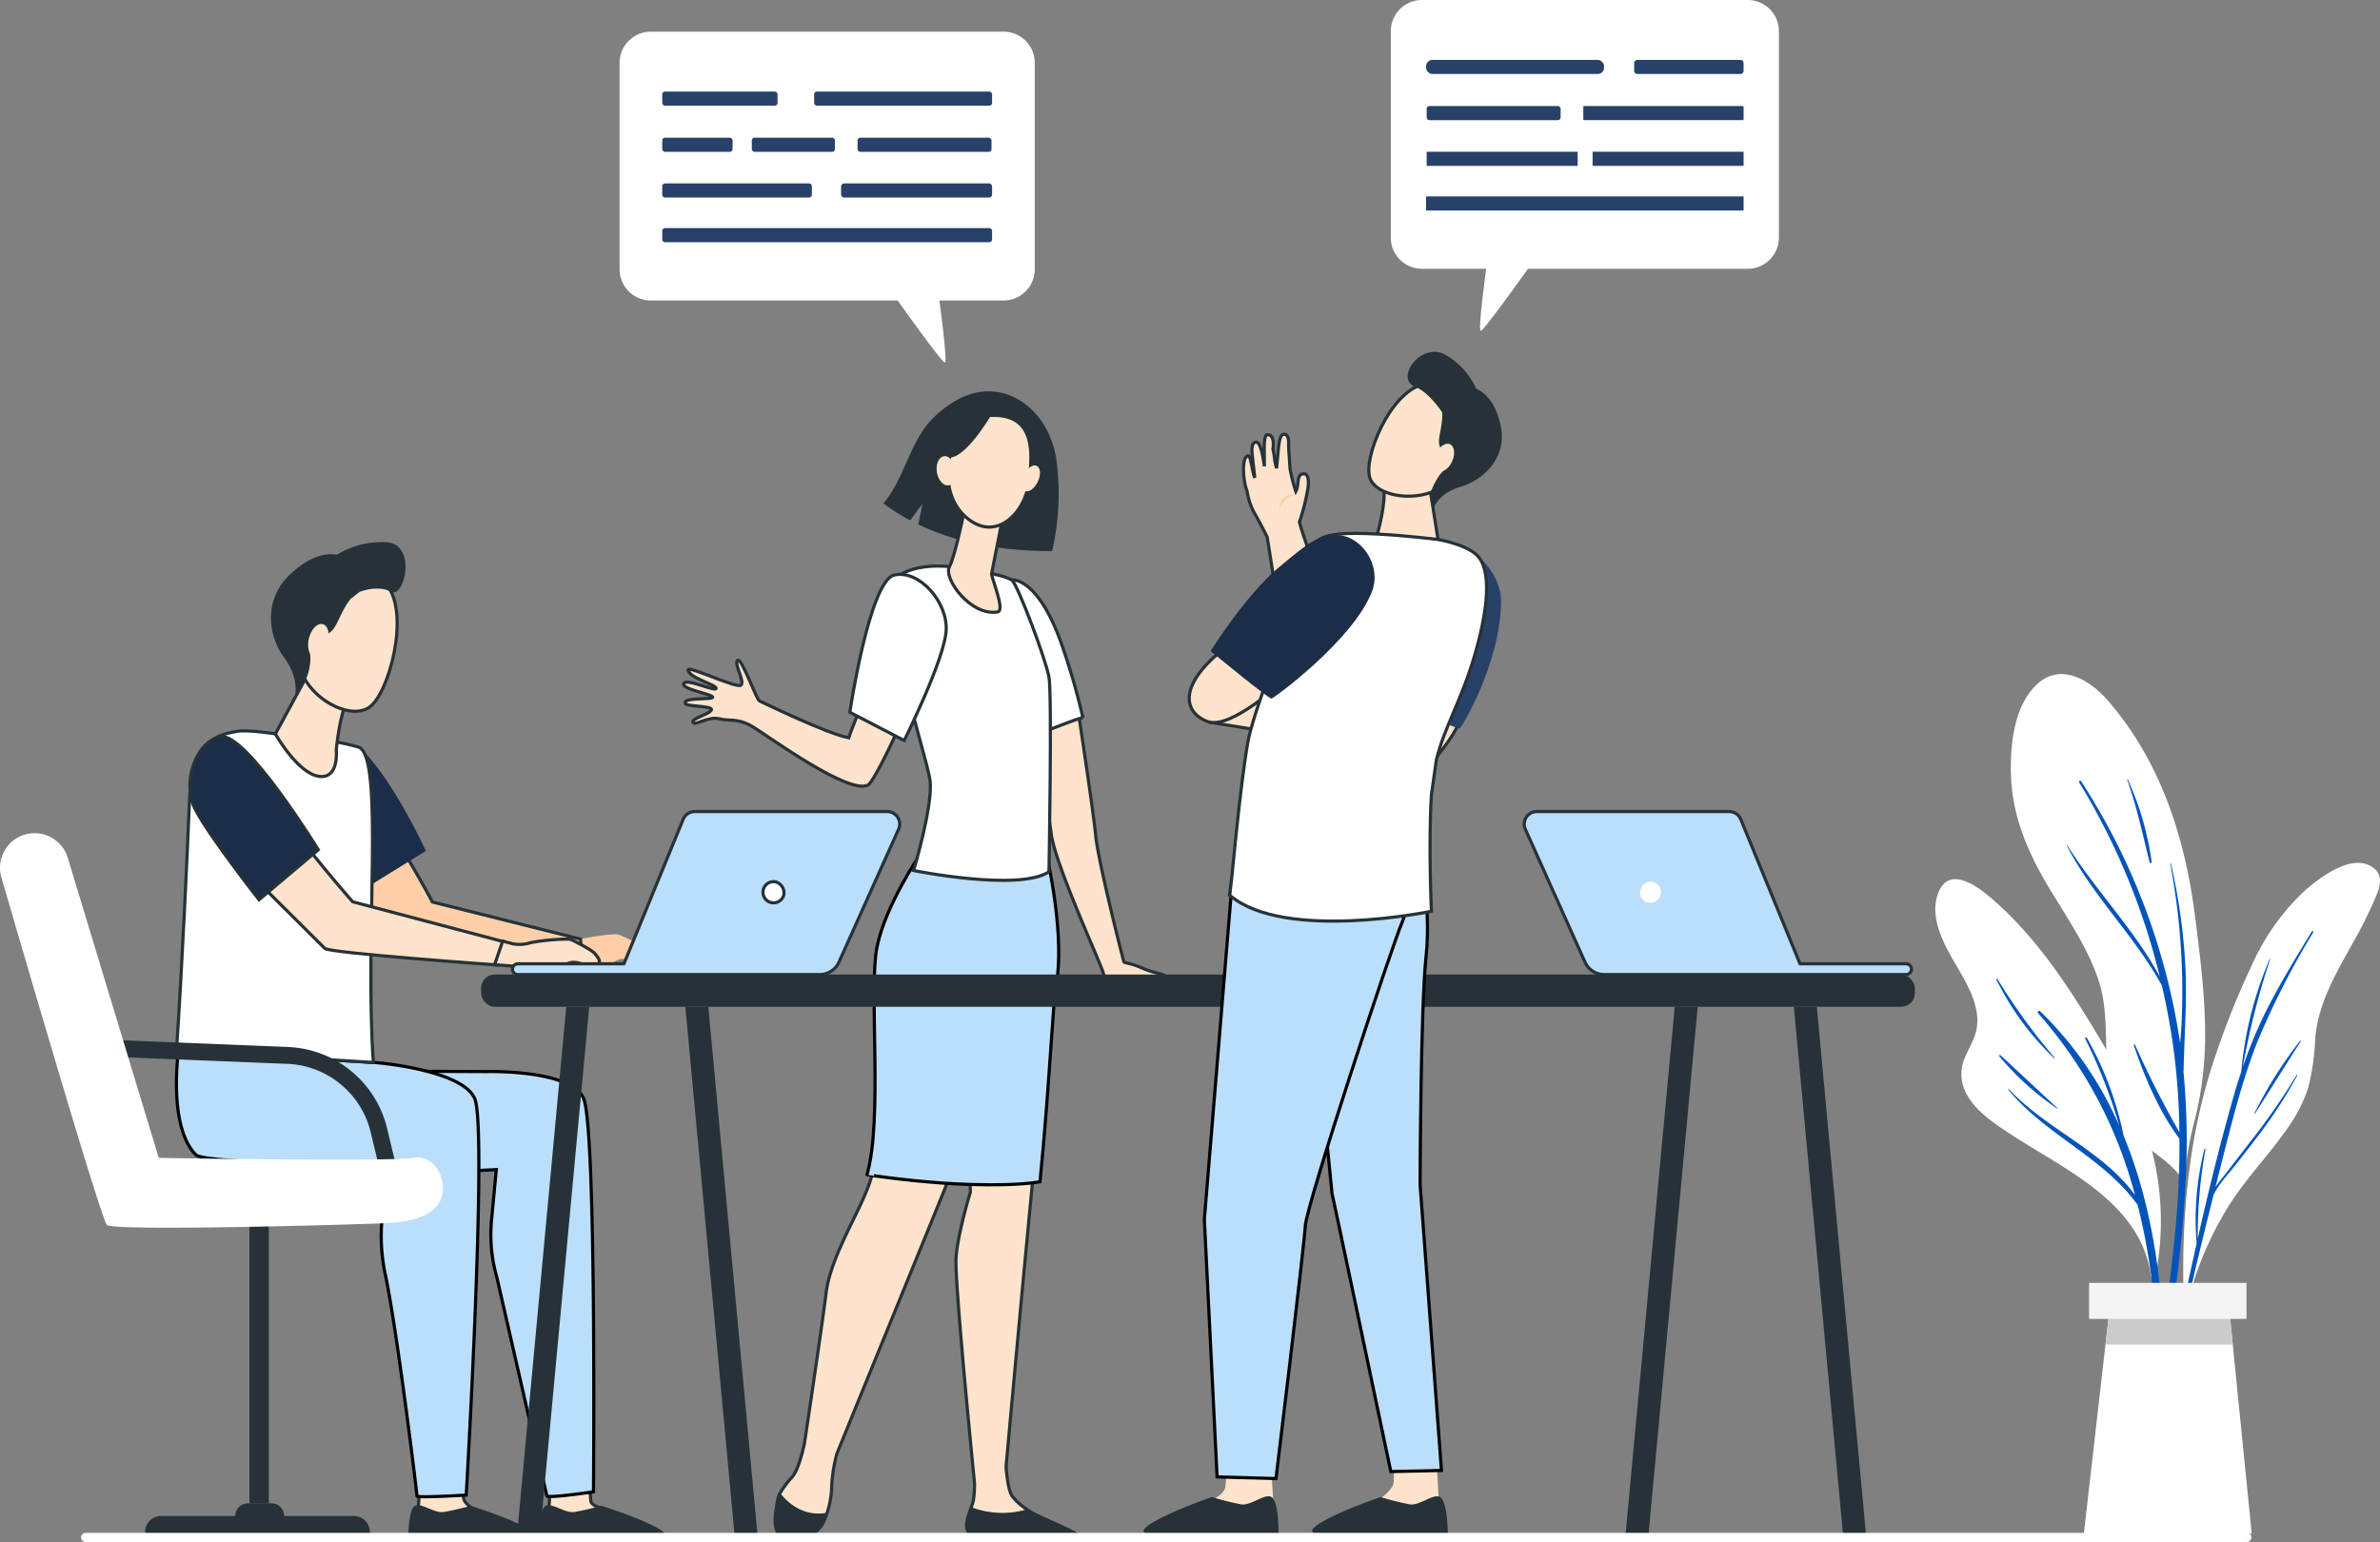 <svg xmlns="http://www.w3.org/2000/svg" width="753.298" height="488.196" viewBox="0 0 753.298 488.196">
  <rect x="0" y="0" width="753.298" height="488.196" fill="#808080" stroke="none"/>
  <g id="Group_14137" data-name="Group 14137" transform="translate(-1082.022 -275.845)">
    <path id="Path_2109" data-name="Path 2109" d="M1278.217,1088.157c-1.434-1.2-3.168-.655-8.148-2.963a30.53,30.53,0,0,0-4.636-1.385.571.571,0,0,1-.437-.414c-1.514-5.726-8.143-32.2-8.871-39.836-.745-7.807-5.78-40.906-6.548-45.938a.576.576,0,0,0-.727-.467l-14.46,4.03a.577.577,0,0,0-.408.683c.894,3.945,6.454,28.716,8.087,41.248,1.3,9.994,16.191,42.058,16.49,44.108a.137.137,0,0,0,.008.057,1.254,1.254,0,0,0,1.242,1.074h16.12C1276.54,1088.371,1278.668,1088.531,1278.217,1088.157Z" transform="translate(172.696 -503.238)" fill="#ffe3cb" stroke="#263238" stroke-width="1"/>
    <path id="Path_2110" data-name="Path 2110" d="M1237.061,912.147c-7.7-23.35-16.306-22.356-16.306-22.356l6.656,49.093c4.753-1.3,10.943-4.192,15.692-5.534a214.023,214.023,0,0,0-6.043-21.2Z" transform="translate(181.663 -430.365)" fill="#fff" stroke="#263238" stroke-width="1"/>
    <path id="Path_2111" data-name="Path 2111" d="M1148.479,725.273c-2.356-15.357-16.25-26.4-30.781-18.948a34.491,34.491,0,0,0-9.949,7.973c-6.1,7.832-7.663,17.506-13.965,25.111a62.249,62.249,0,0,0,8.45,5.367l3.926-5.233-1.351,6.531c9.755,4.668,23.532,8.519,42.375,8.416a81.45,81.45,0,0,0,1.3-29.216Z" transform="translate(267.855 -304.211)" fill="#263238"/>
    <path id="Path_2112" data-name="Path 2112" d="M1201.535,1379.944c-2.218-1.635-4.007-2.714-11.091-6.149-.461-.224-2.144-1.3-2.751-1.668a21.365,21.365,0,0,1-4.413-3.911c-1.27-1.417-1.875-5.958-2.161-9.577.729-8.083,12.446-137.731,14.915-151.772,2.551-14.488-1.335-36.588-1.335-36.588l-9.044-3.41-17.167,59.5,1.354,45.292s-4.037,13.055-4.547,20.861,5.835,71.126,5.835,71.126h0a33.067,33.067,0,0,1-.34,5.592c-.466,2.37-3.061,7.244-1.871,9.473a5.982,5.982,0,0,0,2.551,2.787l30.848.5C1204,1382.025,1202.89,1380.942,1201.535,1379.944Z" transform="translate(219.329 -618.458)" fill="#ffe3cb" stroke="#263238" stroke-width="1"/>
    <path id="Path_2113" data-name="Path 2113" d="M1034.86,1152.422s-10.711,16.159-13.262,29.533,1.871,54.474-3.034,72c-2.656,9.482-12.722,24.137-14.252,36.4s-6.855,47.643-6.855,47.643h0c-.806,3.715-2.068,8.309-3.705,10.445a30.817,30.817,0,0,0-4.036,5.323c-1.872,3.674-.837,9.154.544,12.169.711,1.548-.05,1.541,1.563,2.042a9.9,9.9,0,0,0,11.894-5.6,28.482,28.482,0,0,0,2.334-10.286,48.048,48.048,0,0,1,1.687-10.873h0l34.24-83.992,24.788-72.486,6.35-37.337Z" transform="translate(339.187 -605.244)" fill="#ffe3cb" stroke="#263238" stroke-width="1"/>
    <path id="Path_2114" data-name="Path 2114" d="M1002.428,1796.014c-7.41,1.355-12.341-2.99-14.907-6.243-1.883,3.685-2.8,9.182-1.422,12.208,1.22,2.667,4.786,2.59,7.594,2.694a7.33,7.33,0,0,0,6.739-4.133,24.821,24.821,0,0,0,2-4.527Z" transform="translate(341.402 -1041.295)" fill="#263238"/>
    <path id="Path_2115" data-name="Path 2115" d="M1194.613,1804.469a27.865,27.865,0,0,1-17.562-.692c-.87,2.471-2.023,5.571-1.412,7.36.749,2.189,1.816,2.684,2.757,2.708,7.452.2,27.3.464,32.979.537a.93.93,0,0,0,.72-1.529C1210.687,1811.166,1195.221,1804.841,1194.613,1804.469Z" transform="translate(212.406 -1050.802)" fill="#263238"/>
    <path id="Path_2116" data-name="Path 2116" d="M1102.129,1253.57q.96.065,1.932.118l.1.006q.948.057,1.914.108h.118q.963.05,1.928.091h.1q.984.041,1.97.075c7.312.237,16.344.147,22.139-.838,2.954-29.575,4.055-56.567,5.149-62.541,2.653-14.488-2.311-37.356-2.311-37.356l-2.371-.426,1.5-8.469-39.782,5.015s-11.142,16.159-13.791,29.533,1.946,54.474-3.155,72C1077.565,1250.9,1088.922,1252.671,1102.129,1253.57Z" transform="translate(278.864 -603.172)" fill="#bbdefb" stroke="#000" stroke-width="1"/>
    <path id="Path_2117" data-name="Path 2117" d="M1118.678,876.331s-12.5-1.633-18.108,4.5,10.761,55.346,11.781,63.147-5.2,28.544-5.2,28.544,33.318,6.719,42.839.4c0,0,1.021-56.1,0-61.67s-9.521-28.235-11.562-30.462S1118.678,876.331,1118.678,876.331Z" transform="translate(264.04 -421.101)" fill="#fff" stroke="#263238" stroke-width="1"/>
    <path id="Path_2118" data-name="Path 2118" d="M1163.125,816.943s-.073.42-.205,1.131c-.632,3.417-3.068,14.755-4.713,17.872-1.988,3.767,6.806,15.78,15.27,14.314,2.52-.436-2.134-11.038-1.906-12.161.428-2.15,1.007-5.083,1.6-8.09.334-1.7.674-3.416.992-5.032.906-4.594,1.643-8.35,1.643-8.35Z" transform="translate(224.316 -380.704)" fill="#ffe3cb" stroke="#263238" stroke-width="1"/>
    <path id="Path_2120" data-name="Path 2120" d="M1171.311,727.575a11.417,11.417,0,0,0-9.725,4.165c-3.747,4.86-7.786,19.88,1.523,28.046s18.506-1.077,19.87-10.88S1184.871,727.221,1171.311,727.575Z" transform="translate(224.666 -320.229)" fill="#ffe3cb" stroke="#263238" stroke-width="1"/>
    <path id="Path_2121" data-name="Path 2121" d="M1234.818,782.3c-1.111,2.164-2.976,3.364-4.166,2.678s-1.253-3-.142-5.162,2.976-3.364,4.166-2.678S1235.928,780.132,1234.818,782.3Z" transform="translate(175.58 -353.764)" fill="#ffe3cb"/>
    <path id="Path_2122" data-name="Path 2122" d="M1160.163,722.323s-7.987,14.285-13.7,14.945S1140,745.52,1140,745.52s2.042-17.49,7.7-20.861S1160.163,722.323,1160.163,722.323Z" transform="translate(236.483 -316.587)" fill="#263238"/>
    <path id="Path_2123" data-name="Path 2123" d="M1152.157,771.837c.465,2.537-.474,4.86-2.087,5.2s-3.306-1.453-3.77-3.991.474-4.86,2.087-5.2S1151.693,769.3,1152.157,771.837Z" transform="translate(232.286 -347.563)" fill="#ffe3cb"/>
    <path id="Path_2125" data-name="Path 2125" d="M899.747,988.594c-.526-1.252,5.633-2.674,5.883-3.99s-7.941-.9-8.309-2.023c-.671-2.061,8.948-1,8.7-1.97s-10.114-2.548-9.168-4.3,10.06,2.706,10.254,1.549-8.847-3.378-8.845-5.89c0-1.342,14.973,5.756,16.6,4.924s-2.244-6.9-.966-7.912,5.969,12.446,6.921,12.844,21.2,10.333,28.265,11.672c.7-2.382,6-15.115,6.6-17.365,4.076,2.534,8.641,2.857,12.828,5.137-2.461,7.5-11.36,26.129-13.336,27.174-6.016,3.184-31.2-15.172-36.192-18.275s-7.664-1.828-10.966-2.7S900.274,989.845,899.747,988.594Z" transform="translate(401.58 -484.092)" fill="#ffe3cb" stroke="#263238" stroke-width="1"/>
    <path id="Path_2126" data-name="Path 2126" d="M1077.879,936.942s12.9-25.946,13.287-34.985-8.622-19.148-16.439-17.4S1060.665,928,1060.665,928Z" transform="translate(290.335 -426.679)" fill="#fff" stroke="#263238" stroke-width="1"/>
    <g id="Group_6" data-name="Group 6" transform="translate(1253.091 571.592)">
      <path id="Path_2130" data-name="Path 2130" d="M790.471,1246.459c.511-.772-.741-2.1-1.68-3.1-1.041-1.1-7.377-3.911-8.456-4.254s-10.362.882-13.922,2.015a12.566,12.566,0,0,1-5.893.63c-.929-.2-2.326-.466-3.41-.7l-1.3,8.263c8.333-.029,16.047.666,16.831.653,2.5-.04,7.112-2.618,8.179-2.993a7.477,7.477,0,0,1,4.662.641c1.442.692,5.644,2.345,6.354,1.976S790.471,1246.459,790.471,1246.459Z" transform="translate(-755.806 -1239.048)" fill="#ffcfa7"/>
    </g>
    <path id="Path_2131" data-name="Path 2131" d="M615.794,1132.7l-46.846-11.753a390.428,390.428,0,0,0-25.394-40.831c-4.938,4.887-7.682,12.4-12.654,17.234L557.108,1133c1.33,1.471,59.571,7.876,59.571,7.876Z" transform="translate(649.952 -559.563)" fill="#ffcfa7" stroke="#263238" stroke-width="1"/>
    <path id="Path_2132" data-name="Path 2132" d="M539.02,1099.535s-13.474-18-18.395-26.519,3.351-2.973,11.8-5.215c3.2-.849.548-18.318,6.6-12.223,9.922,10,19.87,31.658,19.87,31.658Z" transform="translate(657.928 -542.036)" fill="#1b2d48"/>
    <path id="Path_2135" data-name="Path 2135" d="M955.311,349.432H843.621a9.878,9.878,0,0,0-9.862,9.9v65.293a9.878,9.878,0,0,0,9.862,9.9h78.151c5.024,7.035,14.133,19.633,14.935,19.633.753,0-.7-11.9-1.718-19.633h20.32a9.878,9.878,0,0,0,9.862-9.9V359.328a9.878,9.878,0,0,0-9.859-9.9Z" transform="translate(444.365 -63.561)" fill="#fff"/>
    <rect id="Rectangle_378" data-name="Rectangle 378" width="36.5" height="4.472" rx="0.857" transform="translate(1291.632 304.828)" fill="#274169"/>
    <rect id="Rectangle_379" data-name="Rectangle 379" width="22.261" height="4.472" rx="0.857" transform="translate(1291.632 319.435)" fill="#274169"/>
    <rect id="Rectangle_380" data-name="Rectangle 380" width="26.299" height="4.472" rx="0.857" transform="translate(1319.979 319.435)" fill="#274169"/>
    <rect id="Rectangle_381" data-name="Rectangle 381" width="42.403" height="4.472" rx="0.857" transform="translate(1353.448 319.435)" fill="#274169"/>
    <rect id="Rectangle_382" data-name="Rectangle 382" width="56.324" height="4.472" rx="0.857" transform="translate(1339.706 304.828)" fill="#274169"/>
    <rect id="Rectangle_383" data-name="Rectangle 383" width="104.397" height="4.472" rx="0.857" transform="translate(1291.632 348.043)" fill="#274169"/>
    <rect id="Rectangle_384" data-name="Rectangle 384" width="47.36" height="4.472" rx="0.857" transform="translate(1291.632 333.907)" fill="#274169"/>
    <path id="Rectangle_385" data-name="Rectangle 385" d="M1.016,0H46.774a1.017,1.017,0,0,1,1.017,1.017V3.456a1.016,1.016,0,0,1-1.016,1.016H1.016A1.016,1.016,0,0,1,0,3.456V1.016A1.016,1.016,0,0,1,1.016,0Z" transform="translate(1348.238 333.907)" fill="#274169"/>
    <path id="Path_2136" data-name="Path 2136" d="M1603.642,318.219h103.114a9.878,9.878,0,0,1,9.862,9.9v65.293a9.878,9.878,0,0,1-9.862,9.9h-69.577c-5.024,7.035-14.134,19.632-14.935,19.632-.753,0,.7-11.9,1.719-19.632h-20.321a9.879,9.879,0,0,1-9.863-9.9V328.115a9.878,9.878,0,0,1,9.863-9.9Z" transform="translate(-71.551 -42.374)" fill="#fff"/>
    <path id="Path_2137" data-name="Path 2137" d="M1833.905,422.723h-50.13a.3.3,0,0,0-.3.3v3.864a.3.3,0,0,0,.3.3h50.129a.3.3,0,0,0,.3-.3v-3.864A.3.3,0,0,0,1833.905,422.723Z" transform="translate(-200.32 -113.313)" fill="#274169"/>
    <rect id="Rectangle_386" data-name="Rectangle 386" width="42.403" height="4.472" rx="0.857" transform="translate(1575.98 313.882) rotate(180)" fill="#274169"/>
    <rect id="Rectangle_387" data-name="Rectangle 387" width="56.324" height="4.472" rx="2" transform="translate(1589.722 299.276) rotate(180)" fill="#274169"/>
    <path id="Rectangle_388" data-name="Rectangle 388" d="M1.017,0h32.6a1.015,1.015,0,0,1,1.015,1.015V3.456a1.016,1.016,0,0,1-1.016,1.016H1.017A1.017,1.017,0,0,1,0,3.456V1.017A1.017,1.017,0,0,1,1.017,0Z" transform="translate(1633.889 299.276) rotate(180)" fill="#274169"/>
    <path id="Path_2138" data-name="Path 2138" d="M1628.566,516.266h100.491V511.8H1628.566Z" transform="translate(-95.168 -173.776)" fill="#274169"/>
    <rect id="Rectangle_389" data-name="Rectangle 389" width="47.791" height="4.472" transform="translate(1633.889 328.354) rotate(180)" fill="#274169"/>
    <rect id="Rectangle_390" data-name="Rectangle 390" width="47.791" height="4.472" transform="translate(1581.367 328.354) rotate(180)" fill="#274169"/>
    <path id="Path_2139" data-name="Path 2139" d="M633.344,1768.782s-.711,11.832-.718,11.853a64.8,64.8,0,0,0-1.3,6.58c0,5.13,24.36-4.355,18.9-6.628-.494-.206-3.082-1.761-3.245-3.507-.25-2.691-.885-8.132-.885-8.132Z" transform="translate(581.78 -1027.047)" fill="#ffe3cb" stroke="#263238" stroke-width="1"/>
    <path id="Path_2140" data-name="Path 2140" d="M645.346,1801.945s-5.719,1.569-8.653,1.96-6.791-2.911-8.862-2.015c-2.281.983-2.19,9.823-2.19,9.823s30.67,2.516,39.294-.086C668.353,1810.592,657.037,1805.6,645.346,1801.945Z" transform="translate(585.639 -1049.415)" fill="#263238"/>
    <path id="Path_2141" data-name="Path 2141" d="M762.1,1764.962s-.711,11.832-.718,11.853a64.86,64.86,0,0,0-1.3,6.58c0,5.13,24.36-4.355,18.9-6.628-.494-.206-4.183-.858-4.345-2.608-.25-2.691-.718-11.01-.718-11.01Z" transform="translate(494.379 -1023.227)" fill="#ffe3cb" stroke="#263238" stroke-width="1"/>
    <path id="Path_2142" data-name="Path 2142" d="M774.1,1801.945s-5.719,1.569-8.653,1.96-6.791-2.911-8.862-2.015c-2.281.983-2.192,9.823-2.192,9.823s30.67,2.516,39.294-.086C797.108,1810.592,785.791,1805.6,774.1,1801.945Z" transform="translate(498.238 -1049.415)" fill="#263238"/>
    <path id="Path_2143" data-name="Path 2143" d="M514.921,1373.621l58.229.251s26.3-.69,30.462,8.406,3.17,124.614,3.17,124.614-14.04,2.087-14.758,1.317l-15.815-69.161a48.731,48.731,0,0,1-1.7-18.064l1.51-16.086L552,1406.126s-27.239-.433-36.219-9.467S514.921,1373.621,514.921,1373.621Z" transform="translate(663.084 -758.803)" fill="#bbdefb" stroke="#000" stroke-width="1"/>
    <path id="Path_2144" data-name="Path 2144" d="M397.738,1353.628l62.61,3.84s26.945,2.189,31.1,11.285-2.654,125.606-2.654,125.606-15.63.964-15.6.279c.038-.815-6.415-53.368-9.993-70.011a58.432,58.432,0,0,1-1.185-16.086l2.261-18.652s-58.155-.331-61.043-3.235C394.26,1377.621,397.738,1353.628,397.738,1353.628Z" transform="translate(740.795 -745.231)" fill="#bbdefb" stroke="#000" stroke-width="1"/>
    <path id="Path_2145" data-name="Path 2145" d="M454.7,1043.705c-8.715-2.642-25.043-4.024-25.043-4.024s-10.235-1.659-13.561-.948c-4.9,1.06-14.085,1.541-14.935,22.792-.612,15.205-2.343,52.822-4.079,78.224l62.319,3.782C456.575,1104.448,462.948,1046.2,454.7,1043.705Z" transform="translate(740.794 -531.35)" fill="#fff" stroke="#263238" stroke-width="1"/>
    <path id="Path_2146" data-name="Path 2146" d="M504.355,985.524l-9.788,18s7.373,13.141,14.342,13.492c5.852.294,4.932-8.356,4.932-8.356s.921-11.184,3.729-16.2S504.355,985.524,504.355,985.524Z" transform="translate(674.616 -495.354)" fill="#ffe3cb" stroke="#263238" stroke-width="1"/>
    <g id="Group_8" data-name="Group 8" transform="translate(1167.794 447.447)">
      <path id="Path_2148" data-name="Path 2148" d="M526.071,884.206c-.4-.288-10.057,22.212-5.87,30.308s15.249,13.441,20.835,9.537c6.18-4.318,12.939-29.508,5.486-38.711S526.071,884.206,526.071,884.206Z" transform="translate(-509.865 -871.803)" fill="#ffe3cb" stroke="#263238" stroke-width="1"/>
      <path id="Path_2149" data-name="Path 2149" d="M526.842,852.523a26.787,26.787,0,0,0-15.7,3.956c-3.369-.523-8.3.047-14.99,6.353-8.222,7.754-6.938,19.236-1.795,26.125s3.424,12.716,3.424,12.716l1.878-2.739a17.561,17.561,0,0,0,2.8-6.9,14.452,14.452,0,0,0,.133-4.581c-.634-3.821,4.952-4.689,7.126-7.112,1.675-1.869,3.105-6.813,5.79-9.927l2.776-2.174s5.656-2.324,9.922-.038S536.582,853.208,526.842,852.523Z" transform="translate(-490.245 -852.474)" fill="#263238"/>
      <path id="Path_2150" data-name="Path 2150" d="M533.066,939.2c-.746,2.866-2.693,4.84-4.348,4.409s-2.391-3.1-1.645-5.967,2.693-4.84,4.348-4.409S533.812,936.334,533.066,939.2Z" transform="translate(-515.046 -907.265)" fill="#ffe3cb"/>
    </g>
    <path id="Path_2157" data-name="Path 2157" d="M533,1144.025l-48.137-12.732s-14.734-16.657-28.583-35.824c-4.949,4.091-7.054,14.893-12.031,18.938l31.785,31.637c1.1,1.464,54.524,5.248,54.524,5.248Z" transform="translate(708.775 -569.987)" fill="#ffe3cb" stroke="#263238" stroke-width="1"/>
    <path id="Path_2158" data-name="Path 2158" d="M432.221,1095.856s-16.357-20.8-20.357-28.962.275-21.092,8.207-22.623,30.9,35.775,30.9,35.775Z" transform="translate(731.79 -535.203)" fill="#1b2d48" stroke="#263238" stroke-width="1"/>
    <g id="Group_12" data-name="Group 12" transform="translate(1238.552 573.139)">
      <path id="Path_2159" data-name="Path 2159" d="M743.614,1251.287c.514-.684-.568-1.979-1.38-2.951-.9-1.078-6.59-4.016-7.567-4.385s-9.608.237-12.955,1.089a11.616,11.616,0,0,1-5.473.258c-.846-.237-2.119-.558-3.108-.829l-2.577,7.491c7.689.433,15.683,1.556,16.412,1.588,2.313.1,6.708-2.024,7.713-2.311a6.911,6.911,0,0,1,4.267.849c1.292.718,5.079,2.474,5.753,2.173S743.614,1251.287,743.614,1251.287Z" transform="translate(-710.555 -1243.84)" fill="#ffe3cb" stroke="#263238" stroke-width="1"/>
    </g>
    <g id="Group_14" data-name="Group 14" transform="translate(1082.022 539.595)">
      <rect id="Rectangle_396" data-name="Rectangle 396" width="6.135" height="89.726" transform="translate(78.946 122.418)" fill="#263238"/>
      <path id="Path_2179" data-name="Path 2179" d="M371.261,1812.382h60.964a5.084,5.084,0,0,1,5.084,5.084h0a.889.889,0,0,1-.889.889H367.066a.889.889,0,0,1-.889-.889h0a5.084,5.084,0,0,1,5.084-5.083Z" transform="translate(-320.254 -1596.238)" fill="#263238"/>
      <path id="Path_2180" data-name="Path 2180" d="M459.051,1799.926h7.467a4,4,0,0,1,4,4h0a4,4,0,0,1-4,4h-7.467a4,4,0,0,1-4-4h0A4,4,0,0,1,459.051,1799.926Z" transform="translate(-380.584 -1587.783)" fill="#263238"/>
      <path id="Path_2181" data-name="Path 2181" d="M421.322,1389.865l-4.195-17.462a28.329,28.329,0,0,0-26.3-21.6l-53.129-2.148-1.64-5.409,54.983,2.223a33.687,33.687,0,0,1,31.273,25.691l4.458,18.556C425.265,1389.774,423.425,1389.828,421.322,1389.865Z" transform="translate(-299.809 -1277.777)" fill="#263238"/>
      <path id="Path_2182" data-name="Path 2182" d="M273.449,1242.2s72.993,1.249,80.6,0,10.9,8.3,8.632,13.288-8.519,6.928-17.719,7.383-85.751,2.608-87.91.568c-1.763-1.67-24.969-81.009-33.414-110.023a10.944,10.944,0,0,1,7.437-13.56h0a10.953,10.953,0,0,1,13.567,7.332Z" transform="translate(-223.201 -1139.409)" fill="#fff"/>
    </g>
    <g id="Group_15" data-name="Group 15" transform="translate(1244.229 532.755)">
      <path id="Path_2183" data-name="Path 2183" d="M846.813,1118.113H785.919a3.971,3.971,0,0,0-3.675,2.465l-18.75,45.729h-33.57a1.7,1.7,0,0,0-1.7,1.7h0a1.7,1.7,0,0,0,1.7,1.7h95.547a6.671,6.671,0,0,0,6.085-3.938l18.879-42.057a3.971,3.971,0,0,0-3.623-5.6Z" transform="translate(-728.225 -1118.113)" fill="#bbdefb" stroke="#263238" stroke-width="1"/>
      <path id="Path_2184" data-name="Path 2184" d="M981.42,1191.666a3.351,3.351,0,1,1-2.512-4.37,3.582,3.582,0,0,1,2.512,4.37Z" transform="translate(-895.613 -1165.038)" fill="#fff" stroke="#263238" stroke-width="1"/>
    </g>
    <g id="Group_16" data-name="Group 16" transform="translate(1564.463 532.755)">
      <path id="Path_2185" data-name="Path 2185" d="M1729.247,1118.113h60.894a3.971,3.971,0,0,1,3.675,2.465l18.75,45.729h33.571a1.7,1.7,0,0,1,1.7,1.7h0a1.7,1.7,0,0,1-1.7,1.7h-95.547a6.67,6.67,0,0,1-6.085-3.939l-18.879-42.057a3.971,3.971,0,0,1,3.623-5.6Z" transform="translate(-1725.276 -1118.113)" fill="#bbdefb" stroke="#263238" stroke-width="1"/>
      <path id="Path_2186" data-name="Path 2186" d="M1839.554,1191.666a3.351,3.351,0,1,0,2.511-4.37A3.582,3.582,0,0,0,1839.554,1191.666Z" transform="translate(-1802.797 -1165.038)" fill="#fff"/>
    </g>
    <rect id="Rectangle_397" data-name="Rectangle 397" width="453.796" height="10.21" rx="4.307" transform="translate(1688.096 594.555) rotate(180)" fill="#263238"/>
    <path id="Path_2187" data-name="Path 2187" d="M2006.623,1478.5h7.266l-15.653-167.966h-7.266Z" transform="translate(-341.173 -715.976)" fill="#263238"/>
    <path id="Path_2188" data-name="Path 2188" d="M1832.126,1478.5h-7.266l15.655-167.966h7.266Z" transform="translate(-228.416 -715.976)" fill="#263238"/>
    <path id="Path_2189" data-name="Path 2189" d="M914.239,1478.5h7.266L905.85,1310.531h-7.266Z" transform="translate(400.36 -715.976)" fill="#263238"/>
    <path id="Path_2190" data-name="Path 2190" d="M1624.555,1016.591a10.461,10.461,0,0,1-1.1,2.664c-3.166,5.764-10.513,13.987-10.513,13.987l-5.684-12.8s.927-4.021,2.533-9.767C1615.281,1012.1,1620.51,1012.934,1624.555,1016.591Z" transform="translate(-80.704 -512.425)" fill="#ffe3cb" stroke="#263238" stroke-width="1"/>
    <path id="Path_2191" data-name="Path 2191" d="M1559.66,899.9s31.7,13.65,32.723,13.394c.66-.168,13-20.826,13.134-40.253.062-8.973-9.257-19.766-19.653-17.631-5.234,1.075-5.152,2.531-12.9,13.783S1559.66,899.9,1559.66,899.9Z" transform="translate(-48.392 -406.843)" fill="#274169"/>
    <path id="Path_2192" data-name="Path 2192" d="M1436.092,1756.494s.751,12.446.756,12.474a68.158,68.158,0,0,1,1.365,6.922c0,5.4-25.632-4.582-19.887-6.974.52-.217,3.244-1.854,3.415-3.691.263-2.83.932-8.557.932-8.557Z" transform="translate(48.117 -1018.706)" fill="#ffe3cb"/>
    <path id="Path_2193" data-name="Path 2193" d="M1371.736,1793.249a91.963,91.963,0,0,0,9.264,2.305c3.137.461,7.274-3.422,9.494-2.371,2.443,1.155,2.347,11.547,2.347,11.547s-32.853,2.963-42.091-.1C1347.09,1803.414,1359.211,1797.544,1371.736,1793.249Z" transform="translate(93.87 -1043.486)" fill="#263238"/>
    <path id="Path_2194" data-name="Path 2194" d="M1599.344,1756.494s.751,12.446.756,12.474a68.227,68.227,0,0,1,1.366,6.922c0,5.4-25.632-4.582-19.887-6.974.52-.217,4.051-3.082,4.222-4.913.263-2.83.119-7.335.119-7.335Z" transform="translate(-62.702 -1018.706)" fill="#ffe3cb"/>
    <path id="Path_2195" data-name="Path 2195" d="M1537.967,1793.249a91.915,91.915,0,0,0,9.263,2.305c3.138.461,7.274-3.422,9.494-2.371,2.443,1.155,2.54,11.547,2.54,11.547s-33,3.448-42.284-.1C1513.377,1803.247,1525.442,1797.544,1537.967,1793.249Z" transform="translate(-18.982 -1043.486)" fill="#263238"/>
    <g id="Group_17" data-name="Group 17" transform="translate(1475.6 413.323)">
      <path id="Path_2196" data-name="Path 2196" d="M1501.825,844l-22.574-31.624c-.095-.277-.3-.843-.613-1.709-1.137-3.137-3.5-9.667-5.564-16.164l-.021-.069c-.648-2.27-2.015-6.231-3.347-10.063-1.476-4.26-3.307-9.544-3.371-10.445.057-.154.162-.43.3-.8a72.9,72.9,0,0,0,2.342-9.491c.252-1.422.5-4.86-1.185-4.86-2.648,0-1.385,3.437-2.608,5.587a54.172,54.172,0,0,1-1.835-7.166l-.442-6.723c-.085-.507.454-4.216-1.4-4.216h-.089c-1.668.119-1.631,4.066-2.324,10.735-.219-.768-.439-1.694-.6-2.544a24.392,24.392,0,0,0-.564-3.52c.336-1.859.14-4.79-1.838-4.514-.992.139-.91,4.229-.91,4.229.011.561.069,4.886.039,5.74-.2-1.451-1-7.64-2.55-7.64-1.288,0-1.391,1.667-1.364,2.985.015.78.83,7.486.87,8.266-.607-1.017-1.325-6.927-1.926-6.927-2.51,0-1.6,8.4-.68,10.592a9.767,9.767,0,0,1,.286,1.172,20.623,20.623,0,0,0,2.152,6.251c1.577,2.7,3.752,6.985,4.083,7.642.243,1.339,1,6.156,1.949,12.216.407,2.592.852,5.436,1.317,8.38h.025c.085.638.556,2.663,2.341,10.266,2.444,10.4,2.7,10.854,2.805,11.045,1.061,1.879,25.4,34.932,26.432,36.338l.61.83Z" transform="translate(-1448.617 -746.258)" fill="#ffe3cb" stroke="#263238" stroke-width="1"/>
      <path id="Path_2197" data-name="Path 2197" d="M1483.545,810.644s1.833-4.685,5.1-4.695a3.75,3.75,0,0,0-3.385.58C1483.691,807.766,1483.545,810.644,1483.545,810.644Z" transform="translate(-1472.325 -786.66)" fill="#ffcfa7"/>
    </g>
    <g id="Group_18" data-name="Group 18" transform="translate(1515.268 387.22)">
      <path id="Path_2198" data-name="Path 2198" d="M1594.132,790.468l2.906,18.378s-11.073,8.89-17.528,7.016c-5.416-1.574-1.7-8.653-1.7-8.653s2.885-9.812,2-14.954S1594.132,790.468,1594.132,790.468Z" transform="translate(-1575.135 -749.439)" fill="#ffe3cb" stroke="#263238" stroke-width="1"/>
      <path id="Path_2200" data-name="Path 2200" d="M1605.073,705.866c.456,0-4.377,20.532-11.853,24.062s-18.638,1.691-20.731-3.839c-2.315-6.116,6.13-27.061,16.652-29.722S1605.073,705.866,1605.073,705.866Z" transform="translate(-1572.104 -686.031)" fill="#ffe3cb" stroke="#263238" stroke-width="1"/>
      <path id="Path_2201" data-name="Path 2201" d="M1622.417,665.958a23.556,23.556,0,0,1,9.641,10.651c2.8,1.331,6.2,4.21,7.823,11.971,2,9.537-5.118,16.888-12.668,19.1s-8.716,7.208-8.716,7.208l-.856-5.377s1.68-4.681,4.206-7.024-1.2-5.757-1.523-8.542c-.251-2.144,1.327-6.308.985-9.827,0,0-4.195-6.358-8.33-7.928C1605.93,673.506,1614.75,661.535,1622.417,665.958Z" transform="translate(-1598.104 -664.987)" fill="#263238"/>
      <path id="Path_2202" data-name="Path 2202" d="M1636.784,759c-.978,2.371-.578,4.726.893,5.258s3.456-.958,4.434-3.328.578-4.726-.893-5.258S1637.758,756.628,1636.784,759Z" transform="translate(-1615.648 -726.471)" fill="#ffe3cb"/>
    </g>
    <path id="Path_2203" data-name="Path 2203" d="M1459.116,1010.795l-43.544-7.1s4.955-12.473,6.725-12.473,32.925,13.6,32.925,13.6l2.478,4.978Z" transform="translate(49.417 -499.223)" fill="#ffe3cb" stroke="#263238" stroke-width="1"/>
    <path id="Path_2204" data-name="Path 2204" d="M1549.51,1140.911s4.343,21,2.573,36.923-1.909,72.487-1.909,72.487l6.756,90.5-16.028.348s-19.006-90.458-18.652-88.136-6.373-63.692-6.373-63.692l22.658-50.423Z" transform="translate(-18.671 -599.483)" fill="#bbdefb" stroke="#000" stroke-width="1"/>
    <path id="Path_2205" data-name="Path 2205" d="M1473.427,1127.3s2.833,18.909-.711,27.2-30.366,89.665-30.72,96.3-9.275,79.967-9.275,79.967l-18.638-.524-4.03-81.532,8.443-102.471,8.2-25.908Z" transform="translate(53.163 -586.863)" fill="#bbdefb" stroke="#000" stroke-width="1"/>
    <path id="Path_2207" data-name="Path 2207" d="M1424.895,956.737s-16.476,15.543-23.905,12.89-10.511-11.725,7.629-25C1424.853,932.751,1424.895,956.737,1424.895,956.737Z" transform="translate(63.29 -465.353)" fill="#ffe3cb" stroke="#263238" stroke-width="1"/>
    <path id="Path_2208" data-name="Path 2208" d="M1441.073,909.817c2.446-13.312,20.18-54.736,21.6-62.365.689-3.71,10.254-3.793,19.364-3.308,9.624.512,19.183,1.729,19.183,1.729s8.52,1.4,12.268,4.911,4.741,13.226-.644,31.664C1508.587,897,1503.314,905,1500.7,915.6c-.529,3.556-.981,7.066-1.581,11.164-.959,15.853.011,36.8.011,36.8s-46.378,9.62-63.726-4.978C1435.408,958.582,1438.566,923.455,1441.073,909.817Z" transform="translate(35.952 -399.241)" fill="#fff" stroke="#263238" stroke-width="1"/>
    <path id="Path_2209" data-name="Path 2209" d="M1416.226,882.319s18.2,15.022,19.26,15.022c.684,0,25.97-18.6,31.806-33.882,3.227-8.448-3.542-17.9-11.272-17.868-5.359.021-7.741,1.4-18.361,10.359S1416.226,882.319,1416.226,882.319Z" transform="translate(48.974 -400.364)" fill="#1b2d48"/>
    <path id="Path_2210" data-name="Path 2210" d="M739.741,1478.5h-7.266l15.655-167.966H755.4Z" transform="translate(513.118 -715.976)" fill="#263238"/>
    <path id="Rectangle_398" data-name="Rectangle 398" d="M1.447,0H685.481a1.447,1.447,0,0,1,1.447,1.447h0a1.447,1.447,0,0,1-1.447,1.447H1.447A1.447,1.447,0,0,1,0,1.447H0A1.447,1.447,0,0,1,1.447,0Z" transform="translate(1107.673 761.085)" fill="#fff"/>
    <g id="Group_14136" data-name="Group 14136" transform="translate(67 -125)">
      <path id="Path_3431" d="M2358.227,1246.286a105.318,105.318,0,0,0-3.416,19.315c.166.333.147,1.514-.056,1.2-.037,1.052-1.662.868-1.662-.185.019-.683.037-1.366.074-2.031-3.767-4.69-9.251-7.664-13.683-11.726a25.569,25.569,0,0,1-7.5-11.929c-3.675-12.668-.222-26.074-4.654-38.7-3.8-10.9-10.636-20.35-16.416-30.229-6.094-10.433-10.6-21.4-11.061-33.608-.351-9.362.757-21.827,7.885-28.844,7.553-7.442,16.915-1.865,22.713,4.764,16.768,19.242,24.523,43.58,27.662,68.435,1.736,13.757,3.527,27.606,3.121,41.511A112.372,112.372,0,0,1,2358.227,1246.286Z" transform="translate(-648.323 -491.763)" fill="#fff"/>
      <path id="Path_3432" d="M2346.763,1255.164a237.115,237.115,0,0,0-.462-39c.019-.055.056-.074.056-.147.2-10.544,1.053-21.033.628-31.6a188.927,188.927,0,0,0-4.635-33.885.1.1,0,0,0-.2.037,221.665,221.665,0,0,1,3.675,33.146c.2,5.965.167,11.911-.148,17.875-.111,1.939-.277,3.878-.406,5.835v-.018a208.664,208.664,0,0,0-31.355-82.986c-.222-.351-.831.019-.609.369a216.523,216.523,0,0,1,25.52,61.528c-8.07-14.939-20.239-27.219-29.287-41.585a.08.08,0,0,0-.129.092c8.125,15.992,21.531,28.585,30.081,44.337,1.477,6.426,2.7,12.889,3.6,19.426a215.985,215.985,0,0,1,1.939,26.979q-7.7-13.489-14.034-27.68c-.111-.259-.48-.074-.388.166,3.417,10.082,8.014,20.959,14.44,29.564q.056,9.584-.536,19.149c-1,17.026-3.915,33.83-5.263,50.8a.389.389,0,1,0,.775.074A386.478,386.478,0,0,0,2346.763,1255.164Z" transform="translate(-640.202 -476.284)" fill="#0254ba"/>
      <path id="Path_3433" d="M2319.929,1124.089c-.056-.129-.24-.037-.185.093,3.1,8.6,4.875,17.3,7.109,26.129a.327.327,0,0,0,.646-.092A93.311,93.311,0,0,0,2319.929,1124.089Z" transform="translate(-631.446 -476.502)" fill="#0254ba"/>
      <path id="Path_3434" d="M2390.754,1148a131.611,131.611,0,0,1-7.146,14.7c-5.6,10.175-11.449,19.482-12.5,31.337a72.655,72.655,0,0,1-2.252,15.7,47.315,47.315,0,0,1-6.26,12.28c-6.076,8.845-13.665,16.453-19.278,25.631a107.679,107.679,0,0,0-12.815,30.894c-.129.591-1.071.425-.942-.166a.343.343,0,0,0,.037-.129.168.168,0,0,1-.056-.129c-.886-25.391,1.127-50.966,8.882-75.3a260.488,260.488,0,0,1,12.3-31.318,74,74,0,0,1,16.6-23.876c4.728-4.247,14.977-12.317,21.7-8.051C2392.267,1141.577,2392.028,1144.827,2390.754,1148Z" transform="translate(-623.31 -464.371)" fill="#fff"/>
      <path id="Path_3435" d="M2368.151,1195.618a207.2,207.2,0,0,1-14.754,21.217c-2.456,3.213-4.949,6.389-7.4,9.6-1.164,1.514-2.457,3.028-3.527,4.653.665-2.677,1.329-5.337,2.013-8.014,3.269-12.834,6.426-25.76,11.3-38.1a256.6,256.6,0,0,1,17.635-34.55c.167-.3-.3-.5-.48-.221-5.374,8.827-10.8,17.635-15.327,26.942a142.6,142.6,0,0,0-6.5,15.973,246.576,246.576,0,0,1,8.661-34.144c.037-.093-.111-.166-.148-.074a116.543,116.543,0,0,0-8.975,35.51.068.068,0,0,0,.019.055q-1.663,4.931-3.047,9.972c-4.007,14.2-7.516,28.548-10.766,42.952a152.363,152.363,0,0,1,2.456-28.235c.037-.221-.277-.259-.333-.055a89.786,89.786,0,0,0-2.456,29.767c-1.237,5.484-2.437,10.95-3.6,16.453-2.493,11.707-5.558,23.618-7.017,35.491a.234.234,0,0,0,.461.074c1.736-6.408,2.789-13.055,4.21-19.537s2.9-13,4.413-19.482c2.2-9.436,4.524-18.872,6.869-28.271,1.57-3.453,4.617-6.519,6.888-9.418,2.493-3.176,5-6.352,7.423-9.584a144.381,144.381,0,0,0,12.225-18.909C2368.465,1195.581,2368.244,1195.489,2368.151,1195.618Z" transform="translate(-626.228 -454.446)" fill="#0254ba"/>
      <path id="Path_3436" d="M2356,1168.895a133.86,133.86,0,0,0-14.44,22.935c-.056.111.111.2.167.111,4.856-7.608,9.639-15.29,14.5-22.916C2356.31,1168.895,2356.087,1168.765,2356,1168.895Z" transform="translate(-612.983 -438.562)" fill="#0254ba"/>
      <path id="Path_3437" d="M2294.216,1169.694c3.287,5.669,7.054,12.465,5.632,19.279-.9,4.3-4.044,7.792-4.616,12.188-1.274,9.695,8.383,16.1,15.382,20.682,17.432,11.43,41.345,21.642,44.5,45,.111.831,1.551.628,1.44-.185a.344.344,0,0,0-.037-.147c.037-.056.093-.074.093-.129a89.275,89.275,0,0,0-.333-35.676c-2.6-12.04-7.848-22.861-14.053-33.442-10.488-17.893-21.6-36.23-37.467-49.932-4.4-3.786-13.388-10.618-16.878-2.05C2284.5,1153.592,2290.19,1162.788,2294.216,1169.694Z" transform="translate(-659.284 -462.001)" fill="#fff"/>
      <path id="Path_3438" d="M2299.583,1188.534c11.56,12.52,29.933,19.537,39.887,33.553a140.372,140.372,0,0,0-30.654-57.577.457.457,0,0,1,.646-.646,113.3,113.3,0,0,1,25.04,36.286,162.152,162.152,0,0,0-10.784-27.588.3.3,0,0,1,.517-.3,105.439,105.439,0,0,1,11.634,31c13.111,31.743,14.33,68.952,11.578,102.412-.037.48-.775.5-.757,0,.757-26.369.332-53.182-6-78.924-.129-.535-.277-1.071-.406-1.606-10.821-15.087-29.121-22.085-40.884-36.415C2299.27,1188.608,2299.473,1188.4,2299.583,1188.534Z" transform="translate(-648.698 -442.893)" fill="#0254ba"/>
      <path id="Path_3439" d="M2298.227,1171.366c6.075,5.577,12.04,11.264,18.115,16.823.055.055-.019.166-.093.111a88.248,88.248,0,0,1-18.392-16.582.263.263,0,0,1,.037-.369A.311.311,0,0,1,2298.227,1171.366Z" transform="translate(-650.018 -436.472)" fill="#0254ba"/>
      <path id="Path_3440" d="M2297.666,1158.322a189.671,189.671,0,0,0,18.152,24.966.1.1,0,0,1-.019.148.09.09,0,0,1-.129,0,87.84,87.84,0,0,1-18.318-24.929.187.187,0,0,1,.074-.259A.182.182,0,0,1,2297.666,1158.322Z" transform="translate(-650.418 -447.544)" fill="#0254ba"/>
      <path id="Path_3441" d="M2312.31,1286.15h53.145l-7.165-71.5h-37.8Z" transform="translate(-637.732 -399.78)" fill="#fff"/>
      <path id="Path_3442" d="M2316.02,1226.265h40.311l-1.163-11.615h-37.8Z" transform="translate(-634.592 -399.78)" fill="#cbcbcb"/>
      <rect id="Rectangle_582" width="49.821" height="11.412" transform="translate(1676.239 806.948)" fill="#f4f4f4"/>
    </g>
  </g>
</svg>
